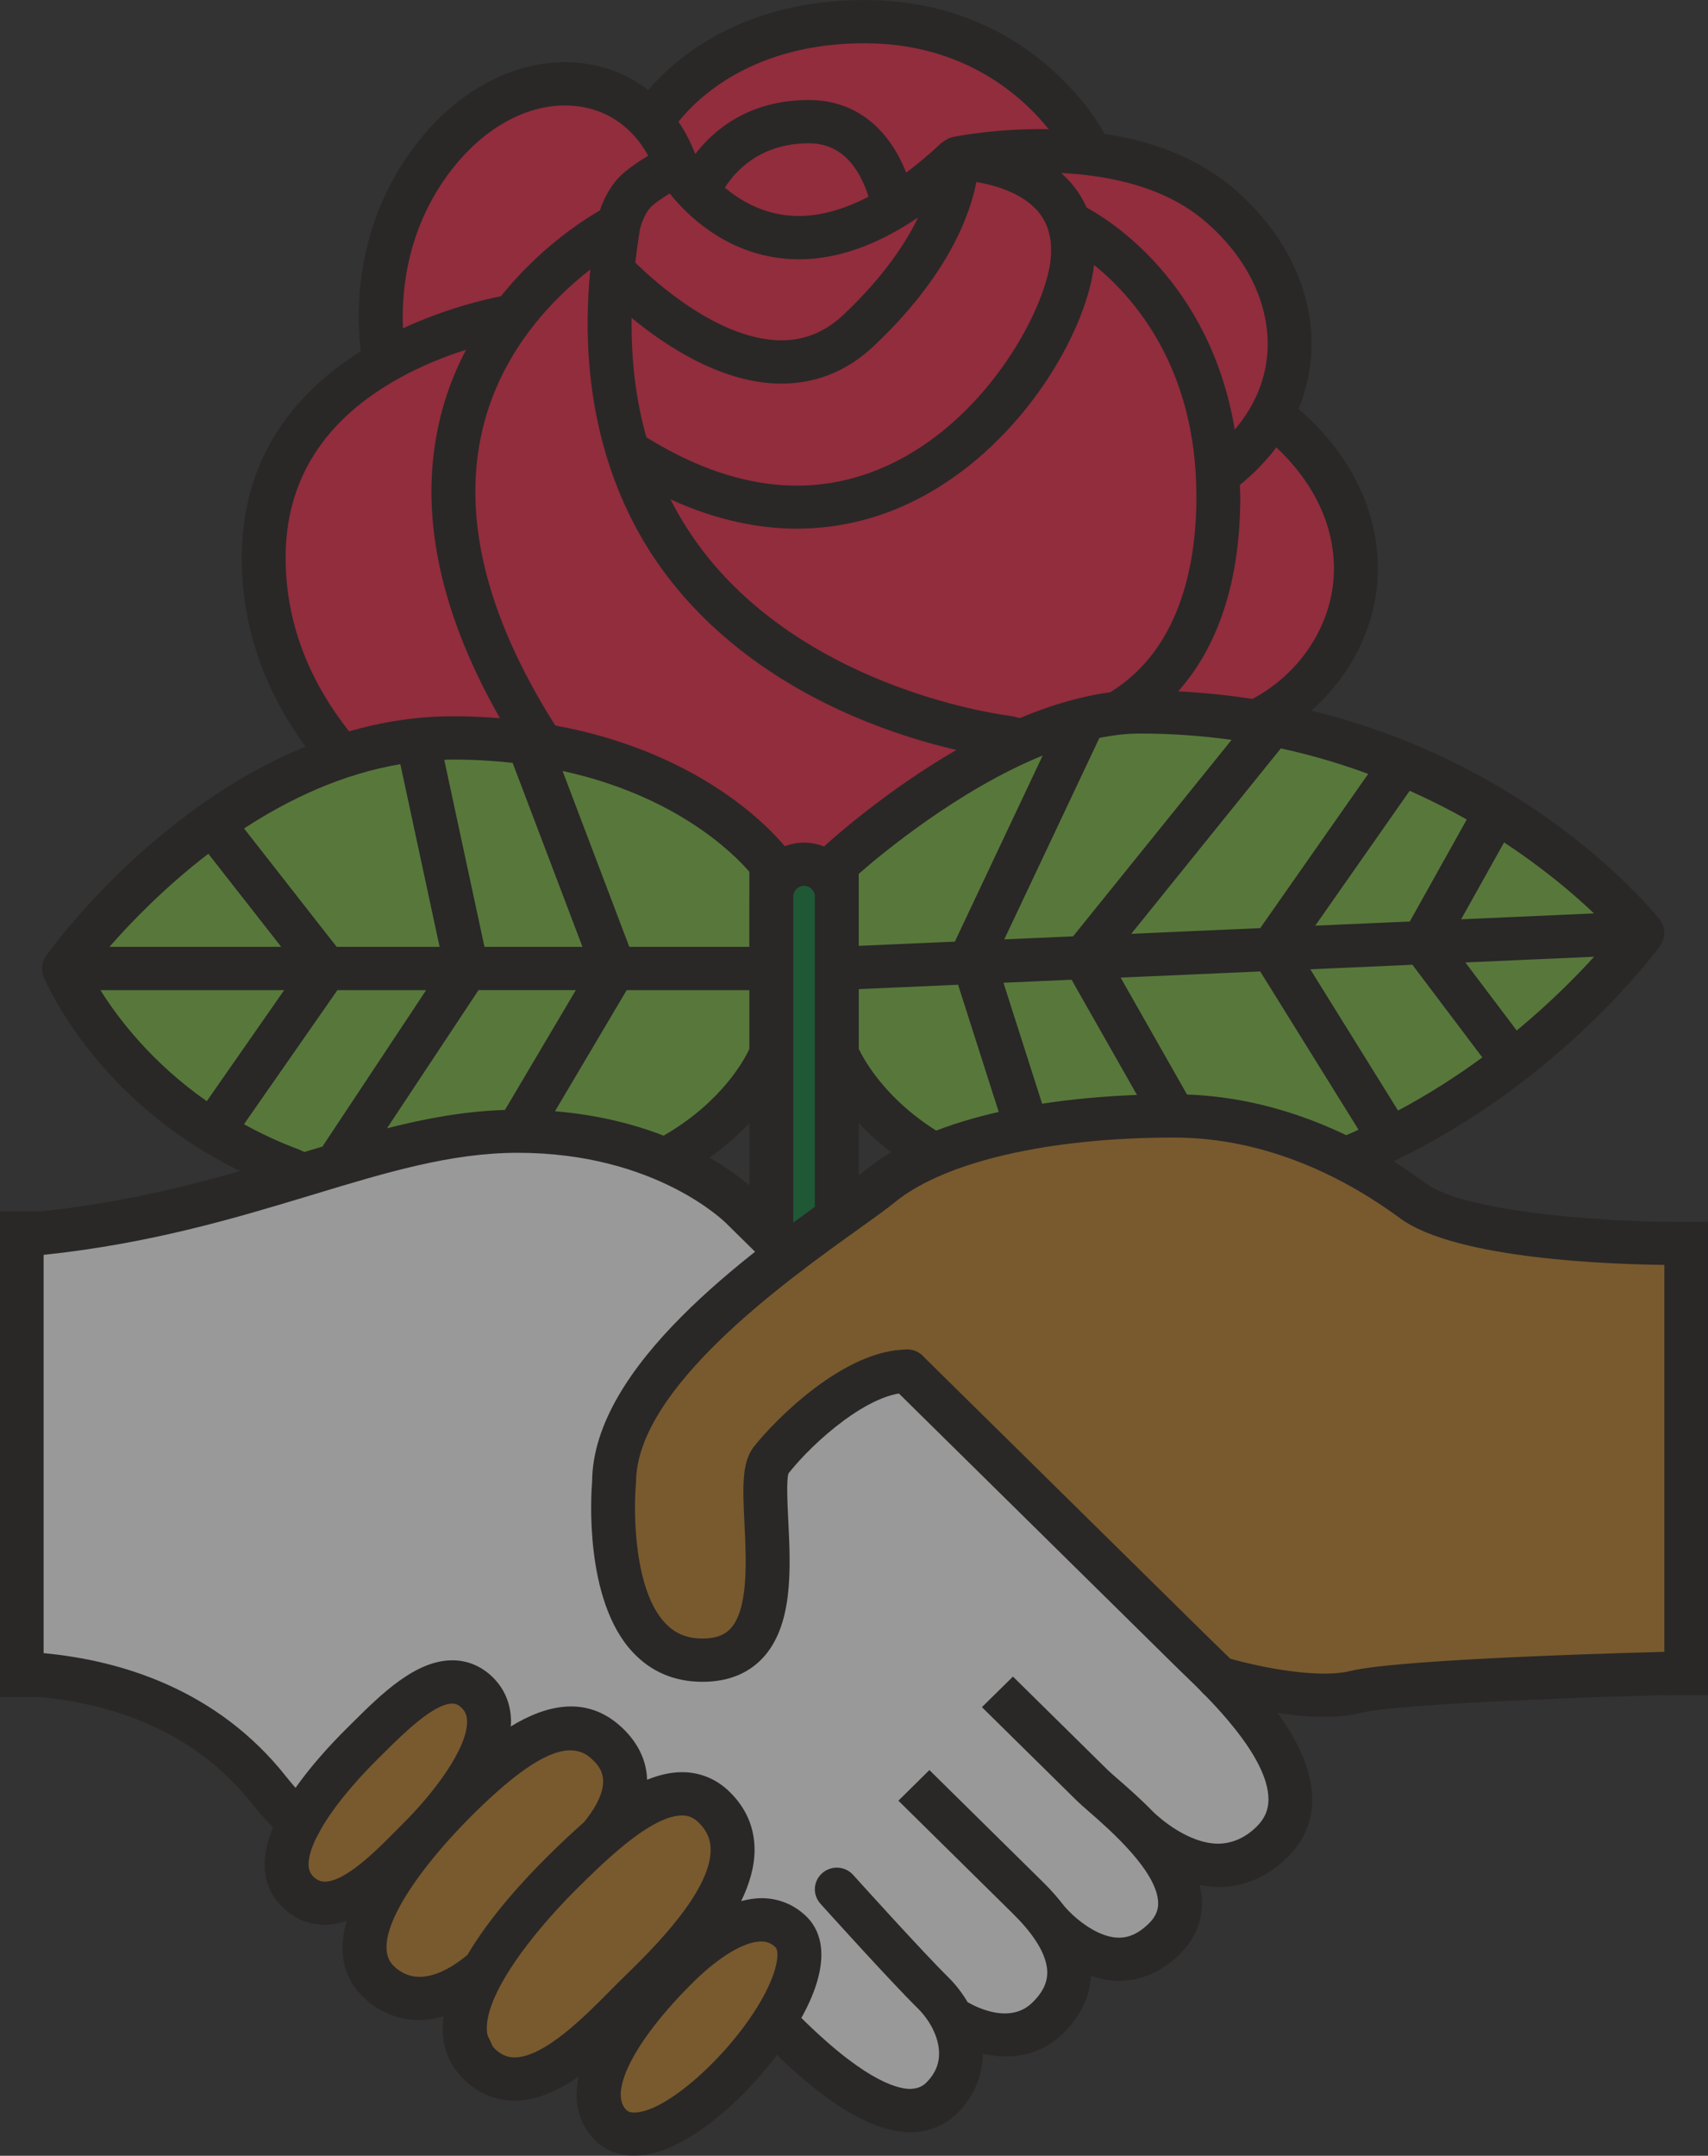 <?xml version="1.0" encoding="UTF-8" standalone="no"?>
<svg
   xmlns:dc="http://purl.org/dc/elements/1.1/"
   xmlns:cc="http://creativecommons.org/ns#"
   xmlns:rdf="http://www.w3.org/1999/02/22-rdf-syntax-ns#"
   xmlns:svg="http://www.w3.org/2000/svg"
   xmlns="http://www.w3.org/2000/svg"
   xmlns:sodipodi="http://sodipodi.sourceforge.net/DTD/sodipodi-0.dtd"
   xmlns:inkscape="http://www.inkscape.org/namespaces/inkscape"
   width="123.359"
   height="155.613"
   viewBox="24 20 123.359 155.613"
   version="1.1"
   id="svg14"
   sodipodi:docname="finish-line-bg.svg"
   inkscape:version="0.92.1 r15371">
  <rect x="24" y="20" width="123.359" height="155.613" fill="#333333" stroke="none"/>
  <defs
     id="defs18" />
  <sodipodi:namedview
     pagecolor="#ffffff"
     bordercolor="#666666"
     borderopacity="1"
     objecttolerance="10"
     gridtolerance="10"
     guidetolerance="10"
     inkscape:pageopacity="0"
     inkscape:pageshadow="2"
     inkscape:window-width="1680"
     inkscape:window-height="987"
     id="namedview16"
     showgrid="false"
     inkscape:measure-start="137.729,53.939"
     inkscape:measure-end="139.971,56.147"
     inkscape:object-paths="true"
     inkscape:snap-nodes="false"
     fit-margin-top="0"
     fit-margin-left="0"
     fit-margin-right="0"
     fit-margin-bottom="0"
     inkscape:zoom="2.8284271"
     inkscape:cx="25.441609"
     inkscape:cy="78.279829"
     inkscape:window-x="-8"
     inkscape:window-y="-8"
     inkscape:window-maximized="1"
     inkscape:current-layer="layer1" />
  <g
     inkscape:groupmode="layer"
     id="layer1"
     inkscape:label="logo"
     style="opacity:0.5">
    <path
       style="fill:#f02746;fill-opacity:1;fill-rule:evenodd;stroke:none;stroke-width:1px;stroke-linecap:butt;stroke-linejoin:miter;stroke-opacity:1"
       d="m 50.528,77.848 -6.894,-11.844 -0.354,-9.723 4.596,-7.248 3.536,-3.182 1.591,-12.198 5.48,-6.187 7.425,-2.121 4.773,2.652 6.541,-4.773 9.016,-1.945 7.248,1.591 8.132,5.834 2.298,2.828 7.425,2.298 5.657,6.894 -0.707,9.546 3.536,4.066 2.298,7.778 -3.359,7.778 -3.005,2.652 -33.764,13.258 z"
       id="path4535"
       inkscape:connector-curvature="0" />
    <path
       style="fill:#0b7e38;fill-opacity:1;fill-rule:evenodd;stroke:none;stroke-width:1px;stroke-linecap:butt;stroke-linejoin:miter;stroke-opacity:1"
       d="m 79.752,82.797 4.562,-0.062 0.375,26.625 -5,0.312 z"
       id="path4533"
       inkscape:connector-curvature="0" />
    <path
       style="fill:#7cbd42;fill-opacity:1;fill-rule:evenodd;stroke:none;stroke-width:1px;stroke-linecap:butt;stroke-linejoin:miter;stroke-opacity:1"
       d="m 84.38,82.444 v 14.849 l 6.629,6.187 31.908,-0.088 8.662,-5.745 8.132,-6.894 2.652,-3.359 -7.425,-7.159 -15.203,-6.983 -13.877,-1.945 -10.607,3.27 z"
       id="path4531"
       inkscape:connector-curvature="0" />
    <path
       style="fill:#7cbd42;fill-opacity:1;fill-rule:evenodd;stroke:none;stroke-width:1px;stroke-linecap:butt;stroke-linejoin:miter;stroke-opacity:1"
       d="m 54.593,73.163 -12.551,3.977 -12.993,11.844 3.977,8.22 12.021,7.778 26.693,-0.707 7.955,-7.159 0.265,-15.026 -9.988,-6.541 z"
       id="path4529"
       inkscape:connector-curvature="0" />
    <path
       style="fill:#ffffff;fill-rule:evenodd;stroke:none;stroke-width:1px;stroke-linecap:butt;stroke-linejoin:miter;stroke-opacity:1"
       d="m 24.689,108.672 12,-1 20.25,-5.5 8.125,-0.375 9.5,3.125 39.75,38.5 3,6.5 -2.625,4 -4.5,0.625 -1.625,3.375 -1.75,3 -5.25,-0.25 -0.875,3.75 -4.25,2.75 -3.125,-1.125 -1.125,5.5 -3.375,0.75 -8,-4.875 -35.875,-16.625 -7.75,-7.5 -10.75,-2.25 z"
       id="path4527"
       inkscape:connector-curvature="0" />
    <path
       style="fill:#bd8129;fill-opacity:1;fill-rule:evenodd;stroke:#000000;stroke-width:1px;stroke-linecap:butt;stroke-linejoin:miter;stroke-opacity:1"
       d="m 79.439,125.672 -0.625,12.25 -3.75,2.125 -4.5,-1.5 -1.75,-5.125 0.5,-10.75 3.25,-4.5 14.375,-12.25 10.375,-4.75 10.25,-0.125 7.5,0.375 9,4 5.25,2.625 8.75,1.125 7.75,0.5 v 31.25 l -17,0.625 -8.125,1.125 -8.5,-1.375 -21.875,-21.75 -2.875,-0.25 z"
       id="path4525"
       inkscape:connector-curvature="0" />
    <path
       style="fill:#bd8129;fill-opacity:1;fill-rule:evenodd;stroke:#000000;stroke-width:1px;stroke-linecap:butt;stroke-linejoin:miter;stroke-opacity:1"
       d="m 52.689,142.672 4.625,-1.5 2.312,4.125 4,-0.125 4.375,0.438 1.25,4.062 4,-0.438 3.125,2.625 -0.125,5.625 3.812,2.125 1.75,1.5 -4.25,8.375 -7.375,4.562 -2.688,-1.812 -0.562,-4 -6.875,1.688 -2.5,-5.312 -4.312,-0.812 -3.188,-2.125 0.938,-4.625 -5.25,-0.125 -1.625,-2.75 z"
       id="path4523"
       inkscape:connector-curvature="0" />
    <path
       inkscape:connector-curvature="0"
       style="fill:#211c1c;fill-opacity:1;fill-rule:evenodd"
       id="path4"
       d="m 145.441,139.206 c -2.053,0.05 -20.166,0.5 -23.895,1.41 -2.645,0.65 -7.457,-0.5 -9.09,-0.997 -0.832,-0.26 -1.722,0.203 -1.98,1.028 -0.26,0.823 0.206,1.698 1.042,1.954 0.217,0.065 4.383,1.326 8.116,1.326 0.944,0 1.858,-0.08 2.676,-0.282 2.868,-0.7 17.724,-1.188 23.208,-1.316 0.873,-0.022 1.567,-0.737 1.545,-1.6 -0.02,-0.863 -0.755,-1.536 -1.623,-1.524" />
    <path
       inkscape:connector-curvature="0"
       style="fill:#211c1c;fill-opacity:1;fill-rule:evenodd"
       id="path6"
       d="m 142.626,87.346 -58.19,2.565 m 9.766,-0.867 8.094,-17.132 m 0,17.21 13.58,-16.824 m 0,16.226 9.402,-13.422 m 1.501,12.943 5.303,-9.485 m -5.303,9.485 6.488,8.593 m -17.391,-8.114 8.52,13.704 m -22.1,-13.106 6.186,10.894 m -14.28,-10.972 3.965,12.4 m -69.556,-11.532 h 51.094 m -11.353,0 -6.18,-16.28 m -4.465,16.28 -3.55,-16.493 m -6.622,16.493 -8.186,-10.454 m 8.186,10.454 -8.186,11.743 m 18.358,-11.743 -9.03,13.615 m 19.675,-13.615 -6.954,11.743 m 35.339,-28.43 1.064,0.245" />
    <path
       style="fill:#211c1c;fill-opacity:1;fill-rule:evenodd"
       d="m 86.447,20 c -8.81,0 -13.612,4.148 -15.631,6.496 -1.23,-0.94 -2.664,-1.589 -4.262,-1.859 -4.254,-0.728 -8.774,1.242 -12.088,5.26 -4.984,6.042 -4.733,12.845 -4.406,15.449 -4.456,2.81 -8.6,7.428 -8.6,14.904 0,4.89 1.548,9.472 4.607,13.643 -11.103,4.53 -18.368,14.576 -18.756,15.121 -0.052,0.074 -0.087,0.154 -0.125,0.234 -0.013,0.027 -0.029,0.049 -0.041,0.076 -0.07,0.17 -0.101,0.348 -0.107,0.529 0,0.02 -0.01,0.035 -0.01,0.055 0,0.02 0.01,0.041 0.01,0.06 0.01,0.178 0.034,0.354 0.104,0.523 l 0.008,0.019 c 0,0.002 0.004,0.006 0.006,0.008 0.232,0.564 3.898,9 14.18,14.016 -4.23,1.209 -8.915,2.325 -14.41,2.912 h -2.926 v 0.26 3.145 28.34 3.145 0.166 h 2.914 c 4.853,0.47 10.974,2.233 15.279,7.693 0.698,0.885 1.497,1.734 2.377,2.523 0.305,0.274 0.686,0.41 1.068,0.41 0.43,0 0.858,-0.174 1.172,-0.512 0.59,-0.636 0.541,-1.624 -0.104,-2.205 -0.748,-0.67 -1.425,-1.39 -2.01,-2.133 h -0.002 c -5.035,-6.385 -12.05,-8.432 -17.545,-8.947 v -28.75 c 7.749,-0.815 13.876,-2.657 19.432,-4.34 5.364,-1.624 10,-3.027 14.816,-3.027 9.99,0 15,5.035 15.078,5.113 l 3.328,3.277 c 0.31,0.305 0.714,0.459 1.119,0.459 0.407,0 0.813,-0.154 1.123,-0.459 0.62,-0.61 0.62,-1.6 0,-2.207 L 81.291,108.656 V 84.717 c 0,-0.422 0.351,-0.77 0.783,-0.77 0.43,0 0.779,0.347 0.779,0.77 v 22.777 c 0,0.863 0.709,1.562 1.584,1.562 0.875,0 1.586,-0.701 1.586,-1.562 v -6.41 c 1.07,1.124 2.467,2.316 4.279,3.402 0.75,0.445 1.725,0.215 2.18,-0.523 0.454,-0.738 0.216,-1.696 -0.531,-2.146 -3.92,-2.348 -5.536,-5.284 -5.928,-6.104 v -4.314 l 7.174,-0.316 3.461,10.826 c 0.214,0.667 0.84,1.092 1.512,1.092 0.157,0 0.32,-0.023 0.477,-0.072 0.834,-0.258 1.297,-1.134 1.035,-1.959 l -3.207,-10.031 4.92,-0.217 5.707,10.051 c 0.29,0.512 0.83,0.799 1.385,0.799 0.262,0 0.526,-0.062 0.771,-0.197 0.764,-0.42 1.037,-1.374 0.611,-2.127 l -4.932,-8.68 10.08,-0.445 7.104,11.428 c -0.4,0.18 -0.797,0.361 -1.209,0.529 -0.81,0.332 -1.193,1.246 -0.857,2.043 0.253,0.6 0.844,0.961 1.465,0.961 0.202,0 0.407,-0.036 0.605,-0.117 1.046,-0.43 2.044,-0.894 3.02,-1.375 0.027,-0.013 0.057,-0.02 0.084,-0.035 0.006,-0.004 0.01,-0.011 0.016,-0.016 11.714,-5.802 18.376,-14.877 18.676,-15.293 0.056,-0.076 0.083,-0.164 0.123,-0.246 0.027,-0.054 0.06,-0.098 0.08,-0.158 l -0.004,0.002 c 0.062,-0.18 0.093,-0.366 0.086,-0.553 0,-0.006 0.005,-0.01 0.004,-0.016 0,-0.03 -0.019,-0.054 -0.021,-0.084 -0.016,-0.154 -0.05,-0.303 -0.113,-0.449 -0.026,-0.06 -0.063,-0.117 -0.098,-0.176 -0.034,-0.06 -0.056,-0.125 -0.1,-0.18 -0.433,-0.55 -8.973,-11.148 -25.17,-15.094 2.986,-2.616 4.807,-6.351 4.807,-10.232 0,-5.974 -3.853,-9.952 -5.732,-11.541 0.568,-1.36 0.887,-2.801 0.938,-4.287 0.143,-4.258 -1.931,-8.519 -5.693,-11.693 -2.716,-2.29 -6.082,-3.399 -9.289,-3.889 -0.017,-0.035 -0.014,-0.073 -0.033,-0.109 -0.207,-0.39 -5.196,-9.541 -17.256,-9.541 z m 0.002,3.121 -0.002,0.002 c 7.25,0 11.44,3.889 13.293,6.201 -3.786,-0.065 -6.713,0.523 -6.961,0.576 -0.04,0.007 -0.068,0.033 -0.105,0.043 -0.056,0.016 -0.112,0.023 -0.166,0.045 -0.033,0.012 -0.057,0.041 -0.09,0.057 -0.014,0.006 -0.028,0.017 -0.041,0.025 -0.095,0.05 -0.182,0.099 -0.262,0.166 -0.032,0.025 -0.071,0.036 -0.104,0.064 -0.87,0.825 -1.721,1.529 -2.561,2.164 -1.327,-3.348 -3.794,-5.244 -7.023,-5.244 -4.353,0 -6.887,2.175 -8.211,3.895 -0.33,-0.844 -0.733,-1.627 -1.215,-2.33 1.402,-1.75 5.429,-5.664 13.447,-5.664 z m -21.611,4.49 c 0.396,0.002 0.789,0.035 1.178,0.102 1.49,0.253 2.762,0.965 3.75,2.051 0.013,0.018 0.03,0.031 0.045,0.047 0.378,0.423 0.72,0.898 1.006,1.432 -0.58,0.344 -1.252,0.785 -1.807,1.268 -0.934,0.82 -1.436,1.944 -1.686,2.68 -1.302,0.752 -4.393,2.76 -7.146,6.193 -1.23,0.242 -4.013,0.9 -7.074,2.316 -0.12,-2.676 0.263,-7.52 3.822,-11.834 l 0.002,-0.002 c 2.259,-2.736 5.141,-4.267 7.91,-4.252 z m 17.588,2.732 c 2.46,0 3.685,1.906 4.303,3.855 -2.156,1.123 -4.199,1.583 -6.111,1.32 -1.78,-0.248 -3.212,-1.089 -4.266,-1.969 0.714,-1.134 2.506,-3.207 6.074,-3.207 z m 18.217,2.146 c 3.437,0.168 7.417,0.972 10.32,3.422 3.026,2.552 4.7,5.912 4.59,9.217 -0.072,2.157 -0.894,4.149 -2.375,5.883 -1.78,-10.708 -9.148,-15.196 -10.701,-16.029 -0.308,-0.706 -0.731,-1.358 -1.273,-1.945 -0.18,-0.193 -0.367,-0.376 -0.561,-0.547 z m -6.125,0.65 c 1.297,0.22 3.185,0.744 4.34,1.998 0.82,0.892 1.159,2.04 1.031,3.508 -0.304,3.49 -4.415,11.433 -11.518,14.834 -5.474,2.62 -11.425,1.97 -17.688,-1.914 -0.75,-2.66 -1.107,-5.534 -1.066,-8.621 l 0.002,0.002 c 2.447,2.015 6.349,4.592 10.457,4.74 2.67,0.086 5.028,-0.816 7.033,-2.707 5.38,-5.074 6.954,-9.486 7.408,-11.84 z m -22.15,0.83 c 1.262,1.564 3.847,4.077 7.764,4.635 0.528,0.076 1.057,0.113 1.592,0.113 2.763,0 5.638,-1.028 8.588,-3.02 -0.922,1.906 -2.54,4.331 -5.393,7.025 -1.382,1.3 -2.936,1.9 -4.721,1.84 -4.395,-0.154 -8.874,-4.193 -10.314,-5.607 0.092,-0.8 0.2,-1.604 0.34,-2.426 0.055,-0.255 0.348,-1.209 0.891,-1.689 l 0.002,0.002 c 0.348,-0.303 0.812,-0.609 1.252,-0.873 z m 30.648,5.156 c 2.835,2.28 7.393,7.388 7.393,16.693 0,6.75 -2.14,11.639 -6.195,14.133 -0.01,0.006 -0.013,0.017 -0.021,0.021 -0.784,0.1 -1.571,0.259 -2.354,0.453 -0.04,0.013 -0.08,0.017 -0.117,0.031 -1.37,0.346 -2.727,0.816 -4.053,1.375 l -0.572,-0.131 c -0.03,-0.008 -0.059,9e-5 -0.086,-0.004 -0.035,-0.006 -0.063,-0.024 -0.096,-0.029 -0.143,-0.014 -14.377,-1.724 -22.18,-11.938 -0.885,-1.162 -1.655,-2.391 -2.312,-3.684 3.355,1.527 6.421,2.117 9.131,2.117 v -0.002 c 3.285,0 6.054,-0.847 8.205,-1.877 7.9,-3.783 12.72,-12.3 13.258,-17.16 z m -36.379,0.326 c -0.474,4.875 -0.073,9.325 1.131,13.354 0.014,0.096 0.049,0.184 0.082,0.275 0.964,3.113 2.403,5.98 4.371,8.553 6.223,8.128 15.756,11.32 20.855,12.502 -4.964,2.876 -8.762,6.238 -9.564,6.969 -0.446,-0.174 -0.929,-0.279 -1.438,-0.279 h -0.002 c -0.49,0 -0.958,0.1 -1.391,0.26 -1.233,-1.483 -6.334,-6.839 -16.576,-8.713 -5.17,-8.162 -6.882,-15.585 -5.078,-22.064 1.48,-5.313 5.072,-8.892 7.609,-10.855 z m -8.977,5.795 c -0.663,1.274 -1.248,2.66 -1.676,4.188 -1.9,6.763 -0.504,14.292 4.127,22.41 -1.077,-0.086 -2.192,-0.141 -3.363,-0.141 -2.64,0 -5.158,0.405 -7.533,1.088 -3.03,-3.83 -4.586,-8.042 -4.586,-12.543 v -0.002 c 0,-5.554 2.735,-9.896 8.131,-12.908 1.716,-0.96 3.445,-1.632 4.9,-2.092 z m 58.519,7.049 c 1.575,1.457 4.164,4.501 4.164,8.764 0,3.83 -2.309,7.497 -5.891,9.395 -1.713,-0.267 -3.501,-0.454 -5.361,-0.547 2.436,-2.74 4.488,-7.113 4.488,-14.09 0,-0.28 -0.028,-0.534 -0.035,-0.807 1.017,-0.83 1.906,-1.736 2.635,-2.715 z m -9.861,20.654 c 2.322,0 4.529,0.169 6.633,0.457 l -11.449,14.184 -4.969,0.219 -0.002,0.004 -0.002,-0.004 h 0.004 l 6.869,-14.541 c 0.982,-0.198 1.961,-0.318 2.916,-0.318 z m 10.188,1.074 c 2.255,0.486 4.351,1.12 6.312,1.84 l -7.799,11.133 -9.314,0.41 z m -17.199,0.514 -6.344,13.434 -6.941,0.305 v -3.557 -1.641 c 1.655,-1.448 7.224,-6.077 13.285,-8.541 z m -42.561,0.293 c 1.52,0 2.937,0.089 4.279,0.236 v 0.002 l 5.043,13.279 h -7.078 l -2.904,-13.5 c 0.22,-0.007 0.44,-0.018 0.66,-0.018 z m -3.832,0.33 2.836,13.188 h -7.434 l -6.689,-8.545 c 3.27,-2.135 7.089,-3.933 11.287,-4.643 z m 11.717,0.492 c 8.222,1.788 12.387,5.993 13.49,7.279 v 1.787 h -0.002 v 3.629 h -8.668 z m 61.182,1.43 c 1.472,0.658 2.853,1.353 4.123,2.074 l -4.115,7.363 -6.828,0.299 z m 6.818,3.729 c 2.848,1.874 5.031,3.726 6.494,5.123 l -9.596,0.424 z m -93.582,0.816 v 0.004 l 5.262,6.717 H 31.906 c 1.575,-1.8 4.025,-4.331 7.143,-6.721 z m 100.084,7.436 c -1.313,1.444 -3.192,3.337 -5.588,5.324 l -3.711,-4.914 z m -13.123,0.578 5.049,6.688 c -1.812,1.332 -3.85,2.645 -6.086,3.836 l -6.338,-10.197 z m -67.447,1.828 h 7.027 l -5.121,8.652 c -2.885,0.093 -5.661,0.596 -8.52,1.326 z m -27.309,0.002 h 13.271 l -5.59,8.018 c -3.968,-2.777 -6.397,-5.963 -7.682,-8.018 z m 38.008,0 h 8.859 v 4.252 c -0.393,0.84 -2.03,3.848 -6.18,6.248 -0.004,0.003 -0.007,0.007 -0.012,0.008 v -0.002 c -2.11,-0.822 -4.731,-1.501 -7.846,-1.762 z m -20.893,0.002 h 6.41 l -7.43,11.199 c -0.017,0.025 -0.017,0.056 -0.033,0.084 -0.438,0.13 -0.88,0.262 -1.328,0.398 l -0.428,-0.191 c -1.433,-0.532 -2.734,-1.149 -3.939,-1.811 z m 29.752,9.609 v 4.49 c -0.568,-0.49 -1.518,-1.226 -2.873,-2.01 1.149,-0.82 2.099,-1.667 2.873,-2.48 z m 11.402,16.332 c -0.405,0 -0.81,0.152 -1.119,0.457 -0.62,0.61 -0.62,1.598 0,2.207 8.52,8.396 19.749,19.461 20.775,20.471 l 0.455,0.439 c 1.63,1.57 5.962,5.745 5.979,8.883 0.004,0.776 -0.269,1.406 -0.857,1.986 -0.853,0.84 -1.796,1.216 -2.779,1.23 -2.19,-0.023 -4.24,-1.867 -4.68,-2.289 -0.914,-0.94 -1.841,-1.751 -2.555,-2.373 -0.316,-0.275 -0.572,-0.496 -0.732,-0.652 l -6.85,-6.75 -2.242,2.207 6.852,6.75 c 0.192,0.19 0.496,0.457 0.873,0.785 1.475,1.286 4.933,4.297 5.004,6.57 0.017,0.563 -0.199,1.045 -0.674,1.514 -0.732,0.72 -1.479,1.062 -2.279,1.016 -1.633,-0.074 -3.282,-1.626 -3.779,-2.215 l -0.01,-0.008 c -0.44,-0.572 -0.933,-1.15 -1.535,-1.744 l -8.244,-8.127 -2.24,2.211 8.242,8.125 c 1.343,1.32 2.157,2.525 2.418,3.58 0.263,1.056 -0.038,1.939 -0.979,2.863 -1.56,1.54 -3.891,0.429 -4.678,-0.021 -0.383,-0.64 -0.838,-1.249 -1.393,-1.795 -1.915,-1.888 -6.827,-7.338 -6.877,-7.393 -0.58,-0.647 -1.581,-0.704 -2.234,-0.129 -0.655,0.57 -0.714,1.557 -0.133,2.203 0.204,0.227 5.021,5.573 7.004,7.525 0.817,0.805 1.373,1.815 1.525,2.771 0.164,1.018 -0.13,1.88 -0.893,2.635 -0.318,0.31 -0.68,0.421 -1.15,0.443 -1.062,-0.008 -3.566,-0.749 -8.373,-5.639 -0.607,-0.62 -1.61,-0.632 -2.24,-0.033 -0.63,0.6 -0.643,1.589 -0.033,2.209 4.337,4.41 7.812,6.565 10.623,6.586 h 0.043 c 1.3,0 2.463,-0.469 3.369,-1.359 1.21,-1.193 1.844,-2.689 1.854,-4.293 0.53,0.114 1.081,0.186 1.641,0.186 1.43,0 2.918,-0.439 4.186,-1.689 1.25,-1.23 1.915,-2.635 1.982,-4.127 0.548,0.18 1.118,0.322 1.732,0.352 0.095,0.005 0.191,0.008 0.285,0.008 1.6,0 3.117,-0.665 4.404,-1.934 1.09,-1.074 1.643,-2.396 1.6,-3.82 -0.014,-0.39 -0.077,-0.777 -0.17,-1.162 0.413,0.08 0.84,0.131 1.277,0.137 h 0.098 c 1.857,0 3.532,-0.722 4.98,-2.148 1.19,-1.173 1.792,-2.589 1.783,-4.209 -0.025,-4.442 -4.864,-9.109 -6.93,-11.102 l 0.002,0.006 -0.43,-0.418 c -1.03,-1.012 -12.258,-12.075 -20.779,-20.469 -0.31,-0.305 -0.714,-0.457 -1.119,-0.457 z"
       id="path8"
       inkscape:connector-curvature="0" />
    <path
       style="fill:#211c1c;fill-opacity:1;fill-rule:evenodd"
       d="m 108.785,98.99 c -9.894,0 -17.974,1.961 -22.168,5.383 -0.52,0.423 -1.42,1.069 -2.465,1.812 -6.058,4.332 -17.325,12.383 -17.387,20.76 -0.073,0.884 -0.59,8.518 2.912,12.295 1.328,1.433 3.031,2.16 5.061,2.16 1.785,0 3.229,-0.558 4.291,-1.656 2.28,-2.36 2.074,-6.547 1.908,-9.91 -0.065,-1.308 -0.151,-3.098 0.019,-3.488 1.847,-2.34 5.844,-5.807 8.564,-5.807 0.875,0 1.586,-0.699 1.586,-1.561 0,-0.863 -0.71,-1.561 -1.586,-1.561 -4.542,0 -9.53,5.06 -11.068,7.01 -0.9,1.138 -0.81,2.993 -0.682,5.561 0.13,2.62 0.306,6.21 -1.039,7.602 -0.284,0.293 -0.801,0.686 -1.996,0.686 -1.133,0 -1.995,-0.362 -2.717,-1.139 -2.24,-2.41 -2.27,-8.02 -2.092,-9.98 0.005,-0.046 0.008,-0.094 0.008,-0.141 l 0.002,0.002 c 0,-6.81 10.86,-14.574 16.078,-18.303 1.13,-0.81 2.024,-1.448 2.621,-1.936 3.583,-2.922 11.115,-4.666 20.148,-4.666 6.972,0 12.731,3.168 16.334,5.824 4.07,3.007 15.603,3.329 19.09,3.369 v 31.055 h 3.15 v -34.162 h -2.545 c -5.752,-0.041 -15.131,-0.792 -17.797,-2.762 -3.99,-2.942 -10.388,-6.447 -18.232,-6.447 z M 56.672,139.848 c -2.674,0 -5.172,2.477 -7.178,4.467 l -0.398,0.395 c -1.093,1.076 -3.132,3.22 -4.5,5.49 -2.4,3.975 -1.449,6.239 -0.229,7.439 0.866,0.855 1.937,1.309 3.092,1.309 0.534,0 1.056,-0.121 1.574,-0.289 -0.57,2.014 -0.39,3.93 1.15,5.445 1.16,1.145 2.564,1.714 4.076,1.711 0.58,0 1.178,-0.092 1.783,-0.26 -0.23,1.67 0.126,3.235 1.43,4.518 1.05,1.037 2.29,1.561 3.684,1.562 1.6,0 3.177,-0.725 4.635,-1.727 -0.34,1.582 -0.133,3.103 1,4.387 0.76,0.862 1.802,1.318 3.01,1.318 h 0.002 c 4.648,0 11,-6.999 12.848,-11.539 1.3,-3.194 0.469,-4.91 -0.459,-5.783 -0.885,-0.835 -1.999,-1.273 -3.217,-1.273 v 0.004 c -0.486,0 -0.968,0.086 -1.445,0.207 0.585,-1.203 0.963,-2.446 0.967,-3.678 0.006,-1.604 -0.592,-3.012 -1.777,-4.184 -0.953,-0.944 -2.149,-1.443 -3.459,-1.443 -0.84,0 -1.683,0.203 -2.525,0.547 -0.048,-1.78 -1.037,-3.06 -1.887,-3.832 -2.524,-2.302 -5.444,-1.552 -7.963,-0.014 0.01,-0.136 0.024,-0.271 0.021,-0.406 -0.014,-1.264 -0.498,-2.381 -1.396,-3.221 -0.8,-0.753 -1.783,-1.15 -2.838,-1.15 z m -0.002,3.125 c 0.17,0 0.382,0.036 0.654,0.291 0.28,0.262 0.406,0.569 0.41,0.994 0.025,1.923 -2.341,5.124 -4.697,7.447 l -0.566,0.568 c -1.228,1.242 -3.516,3.554 -5.014,3.553 -0.21,0 -0.502,-0.043 -0.854,-0.391 l 0.002,-0.002 c -0.807,-0.795 0.1,-2.619 0.713,-3.635 1.193,-1.976 3.03,-3.906 4.016,-4.879 l 0.406,-0.4 c 1.337,-1.328 3.575,-3.547 4.93,-3.547 z m 8.635,3.377 c 0.534,0.025 0.995,0.221 1.393,0.584 0.6,0.55 1.83,1.681 -0.51,4.592 -0.87,0.762 -1.73,1.58 -2.574,2.41 -1.912,1.887 -4.267,4.493 -5.859,7.184 -1.328,1.102 -3.61,2.474 -5.33,0.779 h -0.002 c -1.845,-1.817 1.608,-6.85 5.844,-11.033 3.18,-3.127 5.437,-4.591 7.039,-4.516 z m 7.953,4.699 c 0.474,0 0.848,0.158 1.215,0.521 0.584,0.58 0.856,1.206 0.854,1.971 -0.01,3.06 -4.31,7.256 -6.145,9.049 l -0.443,0.432 c -0.225,0.223 -0.469,0.469 -0.729,0.732 -1.762,1.78 -4.707,4.76 -6.855,4.76 -0.536,-0.002 -0.997,-0.209 -1.443,-0.65 -1.981,-1.956 1.66,-7.293 6.145,-11.717 0.675,-0.665 1.562,-1.541 2.529,-2.381 0.04,-0.037 0.093,-0.059 0.131,-0.104 0.005,-0.006 0.011,-0.011 0.014,-0.018 1.593,-1.366 3.372,-2.596 4.729,-2.596 z m 5.715,9.096 c 0.408,0 0.725,0.125 1.025,0.408 0.232,0.22 0.239,1.053 -0.291,2.361 h 0.002 c -1.716,4.21 -7.272,9.58 -9.91,9.58 -0.333,0 -0.487,-0.098 -0.617,-0.244 -1.213,-1.373 0.815,-5.161 4.928,-9.207 1.844,-1.816 3.662,-2.898 4.863,-2.898 z"
       id="path10"
       inkscape:connector-curvature="0" />
  </g>
</svg>
